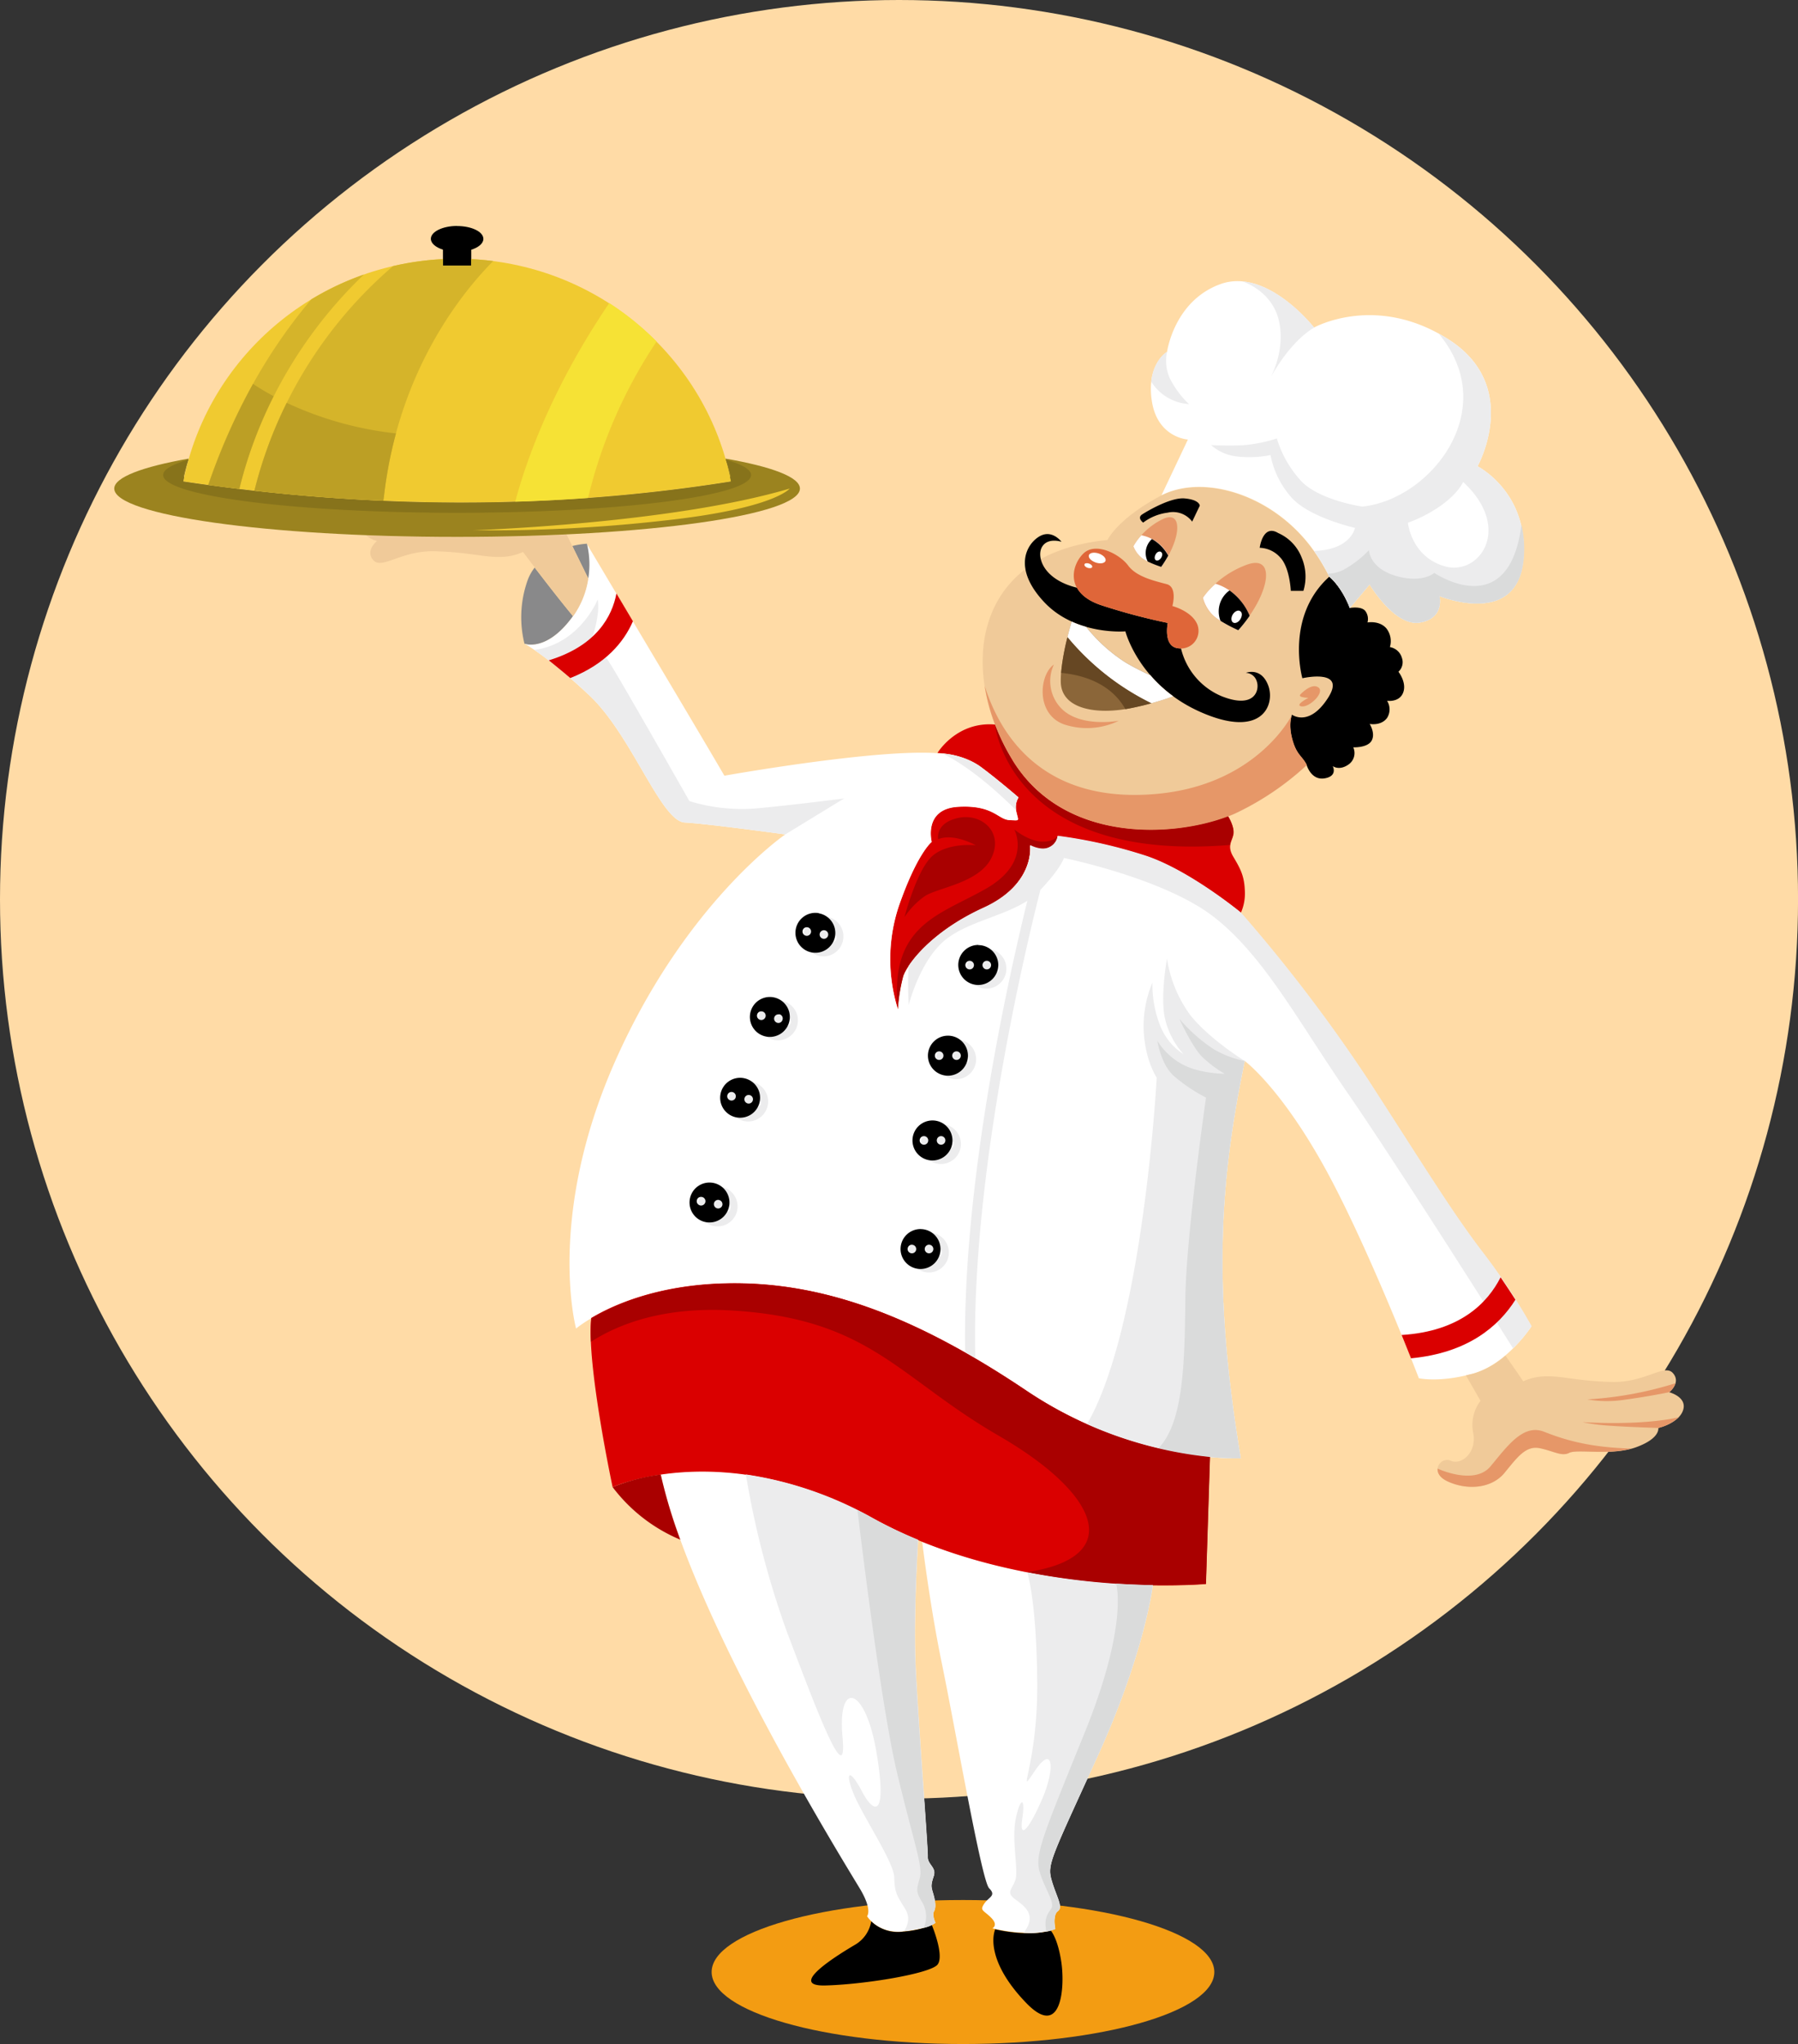 <svg xmlns="http://www.w3.org/2000/svg" viewBox="0 0 419.69 476.94"><rect x="0" y="0" width="419.69" height="476.94" fill="#333333" stroke="none"/><defs><style>.cls-1{fill:#ffdba6;}.cls-2{fill:#f0ca99;}.cls-10,.cls-11,.cls-12,.cls-13,.cls-14,.cls-15,.cls-16,.cls-17,.cls-18,.cls-19,.cls-2,.cls-20,.cls-3,.cls-4,.cls-5,.cls-6,.cls-7,.cls-8,.cls-9{fill-rule:evenodd;}.cls-3{fill:#f39c12;}.cls-5{fill:#e69768;}.cls-6{fill:#8b6639;}.cls-7{fill:#fff;}.cls-21,.cls-8{fill:#da0000;}.cls-9{fill:#89898a;}.cls-10{fill:#a90000;}.cls-11{fill:#df6639;}.cls-12{fill:#664723;}.cls-13{fill:#9b831f;}.cls-14{fill:#f0ca30;}.cls-15{fill:#87731b;}.cls-16{fill:#d5b42a;}.cls-17{fill:#bc9f25;}.cls-18{fill:#f6e235;}.cls-19{fill:#ececed;}.cls-20{fill:#dadbdb;}</style></defs><g id="Layer_2" data-name="Layer 2"><g id="objects"><circle class="cls-1" cx="209.85" cy="209.85" r="209.85"/><path class="cls-2" d="M258.51,126s2.16-4.79,12.21-10.2,26.73-.31,36,12.83a45,45,0,0,1,3.58,6c-10.39,9.33-6.29,23.7-6.29,23.7s10.43-2.39,6,4.56-8.43,3.94-8.43,3.94-1,2.16.16,6.1c1,3.38,2.21,3.52,3.27,5.64a66.1,66.1,0,0,1-16.71,11.29c-12.51,5.57-39.56,7.73-51.92-12.36S226.06,129.22,258.51,126Z"/><path class="cls-3" d="M224.78,443.34c32.4,0,58.67,7.52,58.67,16.8s-26.27,16.8-58.67,16.8-58.67-7.52-58.67-16.8,26.27-16.8,58.67-16.8"/><path class="cls-4" d="M310.3,134.56s2.8,2.16,4.78,7.3h0s2.79-.52,3.68.8a3.1,3.1,0,0,1,.44,2.58s2.8-.51,4.42,1.4a4.84,4.84,0,0,1,.81,4.35,3.52,3.52,0,0,1,2.8,2.51,3,3,0,0,1-.81,3.24s2,2.51,1.11,4.86-3.76,1.92-3.76,1.92a3.75,3.75,0,0,1,0,4c-1.4,1.92-4.06,1.4-4.06,1.4s1.41,2.21.45,3.91-4.28,1.55-4.28,1.55a3.25,3.25,0,0,1-1.1,4c-2.21,1.55-3.69.37-3.69.37s1.25,2.35-1.91,2.87S305,178.5,305,178.5c-1.06-2.12-2.28-2.26-3.27-5.64-1.16-3.94-.16-6.1-.16-6.1s4,3,8.43-3.94-6-4.56-6-4.56-4.1-14.37,6.29-23.7"/><path class="cls-4" d="M266.76,119.93s6.18-3.94,9.74-3.63,3.55,1.7,3.55,1.7l-1.77,3.71a5.58,5.58,0,0,0-5.72-2.09,12.05,12.05,0,0,0-5.72,2.32s-1.62-1.16-.08-2m31.53,4.41a10.32,10.32,0,0,1,5.56,5.79,11.38,11.38,0,0,1,.39,7.73H301.3s-.23-5.56-2.55-7.88a6.64,6.64,0,0,0-4.71-2.17S294.73,122.25,298.29,124.34Z"/><path class="cls-5" d="M289,147.05s-4.63-2-6.26-3.86a9,9,0,0,1-2-3.71,22.29,22.29,0,0,1,10.35-7.73c6.88-2.46,5.41,6.88-2.09,15.3m-17.94-14.78s-3.48-1.09-4.78-2.29a6.56,6.56,0,0,1-1.73-2.51,16.05,16.05,0,0,1,6.84-6.33C276.14,118.84,275.81,125.65,271.07,132.27Z"/><path class="cls-4" d="M275.67,151.3a16.19,16.19,0,0,0,9.43,11.13c7.88,3.16,9-1.53,8.23-3.52a2.74,2.74,0,0,0-2.52-1.91s3.56-1.45,5.22,2.95-1.32,12.56-15.73,6.22-17.61-18.85-17.61-18.85-11.59,1-18.93-6.8-4.25-13.44-1.24-15.3,5.25,1.2,5.25,1.2-3.16-1.08-4.52,1.16.17,7.62,8.15,9.56c.9,1.62,2.69,3.11,5.8,4.12a143.85,143.85,0,0,0,15.38,4.09s-1.08,5.26,2.16,5.87a4.28,4.28,0,0,0,.93.08"/><path class="cls-6" d="M253.52,146.26a38,38,0,0,0,9.16,8.28,55.72,55.72,0,0,0,5.83,3,31.46,31.46,0,0,0,5.35,4.93,69.36,69.36,0,0,1-9.71,2.72c-8.27,1.7-16.38.24-16.54-6-.11-4.41,1.55-10.77,2.54-14.15a23,23,0,0,0,3.37,1.23"/><path class="cls-7" d="M249.16,148.68a59.33,59.33,0,0,0,19.58,15.42c2-.55,3.75-1.12,5.12-1.62a31.46,31.46,0,0,1-5.35-4.93,55.72,55.72,0,0,1-5.83-3,38,38,0,0,1-9.16-8.28,23,23,0,0,1-3.37-1.23c-.3,1-.65,2.26-1,3.65"/><path class="cls-8" d="M286.67,190.48s1.5,2.37,1.26,4.07-1.62,2.71-.07,5.33,2.55,4.33,2.7,7.73a11.22,11.22,0,0,1-.93,5.41s-11.82-9.74-22-13.21a114.74,114.74,0,0,0-20.78-4.72,3.43,3.43,0,0,1-1.94,2.63c-1.85,1-4.48-.46-4.48-.46s1.31,9-10.9,14.6S211.74,225,210.82,227.78a39.51,39.51,0,0,0-1.24,7.72,39.2,39.2,0,0,1,.15-23.95c4.33-12.52,7.73-15.14,7.73-15.14s-2-7.73,6.18-8.19,9.27,2.93,11.9,3.09,2.17.31,1.7-1.86a4.36,4.36,0,0,1,.47-3.4s-5-4.32-9-7.26-9.89-3.09-9.89-3.09,4.44-7.4,13.43-6.64h0a50.42,50.42,0,0,0,4.13,8.37c11.84,19.24,37.14,18.07,50.26,13Z"/><path class="cls-7" d="M214.28,359.32c-.42,7-1,19.92-.6,29.17.62,13.29,2.93,42.8,2.85,44.74s2.09,2.47,1.39,4.56-.61,2.47-.15,4,.77,3.25.23,4.18.31,2.7.31,2.7-1.24,1.31-7.34,2-8.58-3.56-8.58-3.56,1.32-1.38-1.62-6.33-39.28-63.33-46.53-96.72c10.8-1.61,28.55-1.35,49.5,10.2a104.58,104.58,0,0,0,10.54,5m54.8,10.55s-1.85,15.68-12.82,39.79-11.9,25.35-10.82,29.13,2.78,6.26,1.47,7.19-.62,4.17-.62,4.17a17,17,0,0,1-6.64.93,36.24,36.24,0,0,1-8-1.08s1.47-.7-.31-2.48-2.7-1.62-1.62-3.24,2.93-1.86,1.16-3.63S223,403.33,219.7,387.41c-2.12-10.42-3.65-21.37-4.45-27.69C235.34,367.83,256.26,369.64,269.08,369.87ZM289.63,213a368.29,368.29,0,0,1,29.51,38.71c13,20.09,19.78,31.21,26.89,40.48a144.08,144.08,0,0,1,11.43,17.31s-5.71,8.81-13.59,11-12.68,1.09-12.68,1.09S319,289.89,308.78,271.66s-18.23-24.1-18.23-24.1c-5.63,27.24-7.74,52-.93,92.71,0,0-24.72,1.23-50.07-15.77s-47.28-25.65-70.46-25S134.47,310,134.47,310s-7.11-26,9.28-62.74S183.3,194.7,183.3,194.7s-17.92-2.47-23.48-2.78-12.37-20.4-22.26-29.67-15.14-12.06-15.14-12.06,5.1,2,11.13-6.18a21,21,0,0,0,3.4-17.15S147.14,144,155.8,158.54,169.09,181,169.09,181s35.4-6.32,49.76-5.25q1,.08,1.89.18a18.19,18.19,0,0,1,8,2.91c4,2.94,9,7.26,9,7.26a4.36,4.36,0,0,0-.47,3.4c.47,2.17.93,2-1.7,1.86s-3.71-3.56-11.9-3.09-6.18,8.19-6.18,8.19-3.4,2.62-7.73,15.14a39.2,39.2,0,0,0-.15,23.95,39.51,39.51,0,0,1,1.24-7.72c.92-2.78,6.49-10.36,18.69-15.92s10.9-14.6,10.9-14.6,2.63,1.46,4.48.46a3.43,3.43,0,0,0,1.94-2.63,114.74,114.74,0,0,1,20.78,4.72C277.81,203.28,289.63,213,289.63,213Z"/><path class="cls-9" d="M124.8,132.44a10.78,10.78,0,0,0-1.54,2.68,25.62,25.62,0,0,0-.84,15.07l.82.18c1.67.2,5.72-.12,10.31-6.36l.18-.26c-3-3.6-6.52-8.17-8.93-11.31M137,126.86a20.42,20.42,0,0,0-3.4.54l3.72,7.57A20.67,20.67,0,0,0,137,126.86Z"/><path class="cls-8" d="M282.41,340h0l-.94,29.61s-43,3.86-77.73-15.3S143,347,143,347s-6.14-28.69-5-39.46c5-3,15.33-7.67,31.08-8.09,23.18-.62,45.12,8,70.46,25A94,94,0,0,0,282.41,340"/><path class="cls-10" d="M143,347a38.39,38.39,0,0,0,15.79,12.26,119.59,119.59,0,0,1-4.56-15.2h0A45.63,45.63,0,0,0,143,347"/><path class="cls-4" d="M217.51,449.18s3,7.14,1.33,9.23-16.92,4.63-26.19,4.87,3.55-7.5,6.95-9.51a7.8,7.8,0,0,0,3.76-5.46,9,9,0,0,0,7.61,2.38,21.57,21.57,0,0,0,6.54-1.51Zm27.76,1.3s1.62,1.67,2.47,7.39.08,18-8.11,9.58-8.33-14.71-7.33-17.28h0a36.11,36.11,0,0,0,7.35.92A20.46,20.46,0,0,0,245.27,450.48Z"/><path class="cls-7" d="M283.7,136.21c2.24.65,5.75,2.46,8,7.47a34.36,34.36,0,0,1-2.66,3.37s-4.63-2-6.26-3.86a9,9,0,0,1-2-3.71,18.71,18.71,0,0,1,2.95-3.27M266.43,124.9a9,9,0,0,1,6.29,4.75,25.63,25.63,0,0,1-1.65,2.62s-3.48-1.09-4.78-2.29a6.56,6.56,0,0,1-1.73-2.51A14.12,14.12,0,0,1,266.43,124.9Z"/><path class="cls-11" d="M272.58,145.35s-1.08,5.26,2.16,5.87a4.12,4.12,0,0,0,4.72-5.56c-1.32-3.09-5.8-4.25-5.8-4.25s1.24-4.4-1.31-5.1-7-1.62-9-4.33-7.65-5.63-10.51-2.78-4.25,9.28,4.32,12.06a143.85,143.85,0,0,0,15.38,4.09"/><path class="cls-4" d="M268.9,125.77a4.36,4.36,0,0,0-1,5.25,25.73,25.73,0,0,0,3.14,1.25,25.63,25.63,0,0,0,1.65-2.62,9.83,9.83,0,0,0-3.82-3.88m2.11,3c-.35-.21-.91,0-1.23.59s-.29,1.14.06,1.36.91-.05,1.24-.58S271.37,129,271,128.8Zm18.47,13.81c-.49-.29-1.25.07-1.7.8s-.4,1.59.09,1.88,1.26-.06,1.7-.8S290,142.91,289.48,142.61ZM287,137.77a6,6,0,0,0-2.11,7.09,34.08,34.08,0,0,0,4.15,2.19,34.36,34.36,0,0,0,2.66-3.37A13.76,13.76,0,0,0,287,137.77Z"/><path class="cls-12" d="M262.69,165.47c-3.57-6.35-10.53-8.05-15-8.46a54.2,54.2,0,0,1,1.48-8.33,59.33,59.33,0,0,0,19.58,15.42c-1.39.39-2.93.76-4.59,1.1-.49.1-1,.19-1.46.27"/><path class="cls-2" d="M137.27,135l-5-10.27c-8,.38-16.59.59-25.52.59-7.37,0-14.5-.14-21.28-.4A6.55,6.55,0,0,0,88,126.24s-2.86,2.24-.85,4.48,6.42-2.24,14.14-2.09,11.59,1.4,15.22,1.32a12.89,12.89,0,0,0,5.57-1.16s6.68,8.88,11.7,15a20.15,20.15,0,0,0,3.54-8.78"/><path class="cls-2" d="M342.18,320.92l3.4,5.94a9.34,9.34,0,0,0-1.69,7.57c.85,4.71-2.94,7.49-5.26,6.41s-5.25,2.78-.62,4.87,10.2,1.55,13.14-2,4.94-6.49,8.27-5.79,5,2,6.87,1.08,9.89.77,15.61-1.31,5.18-4.49,5.18-4.49,4.79-1.08,5.79-4.17-3.24-4.17-3.24-4.17,2.86-2.24.85-4.48-6.42,2.24-14.14,2.08-11.59-1.39-15.22-1.31a12.89,12.89,0,0,0-5.57,1.16s-2.08-3.08-4.15-6a20.29,20.29,0,0,1-7.53,4.22C343.29,320.65,342.72,320.79,342.18,320.92Z"/><path class="cls-5" d="M389.63,324.85s-5.12,1.06-10.45,1.76a26.77,26.77,0,0,1-8.65-.08,85.31,85.31,0,0,0,20.56-3.77A4.69,4.69,0,0,1,389.63,324.85Zm.67.23-.66-.23C389.7,324.87,390,324.94,390.3,325.08Zm-3.22,8.11s-6.82-.2-11.15-.51a44.81,44.81,0,0,1-6.56-.85s13.38.93,22.45-1.12A10.87,10.87,0,0,1,387.08,333.19Zm-51.51,9.49s8.54,4,12.32-.5,7.57-10.05,12.51-8.11S371,337.73,380.8,338c-5.6,1.54-12.77.1-14.51,1s-3.55-.39-6.87-1.08-5.34,2.24-8.27,5.79-8.5,4.1-13.14,2C336.09,344.85,335.47,343.68,335.57,342.68Z"/><path class="cls-7" d="M254.21,131.5c-.5-.17-1-.09-1.08.19s.24.63.73.8,1,.09,1.08-.18-.24-.64-.73-.81m2.26-2.35c-1.07-.36-2.1-.19-2.3.39s.51,1.34,1.58,1.71,2.1.2,2.3-.38S257.54,129.52,256.47,129.15Z"/><path class="cls-13" d="M44.09,107c-10.9,1.93-17.42,4.37-17.42,7,0,6.23,35.84,11.28,80,11.28s80.05-5.05,80.05-11.28c0-2.66-6.52-5.1-17.42-7,.51,1.76.94,3.54,1.3,5.36-41.91,6.66-84.54,6.45-127.85,0,.36-1.82.79-3.6,1.3-5.36"/><path class="cls-14" d="M103.39,60.46c-30.21,1.5-55,23.31-60.6,51.88,43.31,6.45,85.94,6.66,127.85,0C165,83.77,140.24,62,110,60.46V62h-6.64Z"/><path class="cls-4" d="M106.71,52.72c-3.39,0-6.14,1.35-6.14,3,0,1.06,1.13,2,2.82,2.53V62H110V58.27c1.7-.53,2.83-1.47,2.83-2.53,0-1.67-2.75-3-6.15-3"/><path class="cls-15" d="M44,107.26c-3.8,1.09-5.92,2.3-5.92,3.58,0,4.87,30.73,8.81,68.62,8.81s68.62-3.94,68.62-8.81c0-1.28-2.11-2.49-5.91-3.58h0a41,41,0,0,1,1.22,4l-.23,0,.23,1.09c-41.91,6.66-84.54,6.45-127.85,0l.22-1.09-.22,0a38.39,38.39,0,0,1,1.22-4Z"/><path class="cls-14" d="M184.32,114s-3.55,4.7-29.51,7.49a359.19,359.19,0,0,1-44.35,2.24s46.21-1.51,73.86-9.73"/><path class="cls-16" d="M84.94,64.06a104.52,104.52,0,0,0-29.11,50q-3.61-.44-7.24-.93C53.2,99.75,60.65,84,72.67,69.85a65,65,0,0,1,12.27-5.79m30.19-3.15C108.35,67.72,93.28,85.8,89.72,115c-.07.63-.15,1.24-.24,1.84q-15-.64-30.09-2.35A101.19,101.19,0,0,1,91.75,62.09a65.67,65.67,0,0,1,11.64-1.63V62H110V60.46Q112.61,60.6,115.13,60.91Z"/><path class="cls-17" d="M66.92,94a80.85,80.85,0,0,0,25.51,7.13A99.37,99.37,0,0,0,89.72,115c-.07.63-.15,1.24-.24,1.84q-15-.64-30.09-2.35A100.53,100.53,0,0,1,66.92,94m-7.85-4.43c1.47,1,3.07,1.94,4.8,2.88a100.4,100.4,0,0,0-8,21.65q-3.61-.44-7.24-.93A145.41,145.41,0,0,1,59.07,89.56Z"/><path class="cls-18" d="M142.2,70.75c-6.64,9.76-16.59,26.56-21.94,46.31q8.52-.25,17-.87a113.45,113.45,0,0,1,16-36.5,65.24,65.24,0,0,0-11-8.94"/><path class="cls-10" d="M219,195.86s-.85-3.79,4.64-5,10.66,3.33,7.8,9.27-12.67,7-15.61,9a18.56,18.56,0,0,0-4.71,4.87s2.93-11.29,6.64-14.38,10-2.39,10-2.39-5.18-2.94-8.81-1.39m17.4-18.43c11.84,19.24,37.14,18.07,50.26,13,0,0,1.5,2.37,1.26,4.07-.13,1-.64,1.73-.77,2.68-51.57,4.2-54.88-28.17-54.88-28.17A49.65,49.65,0,0,0,236.41,177.43Zm4,19.83s1.31,9-10.9,14.6S211.74,225,210.82,227.78a39.51,39.51,0,0,0-1.24,7.72c-2-19.77,9.74-21.95,20.56-28.13s6.61-13.83,6.61-13.83,3.16,2.63,6.21,2.82,3.87-1.27,3.87-1.27a3.43,3.43,0,0,1-1.94,2.63C243,198.72,240.41,197.26,240.41,197.26Z"/><path class="cls-19" d="M183.3,194.7s-17.92-2.47-23.48-2.78-12.37-20.4-22.26-29.67a110.58,110.58,0,0,0-12.82-10.6c10.67-1.44,14.78-11.78,14.78-11.78a12.86,12.86,0,0,1,0,3.47,29.34,29.34,0,0,1-1.54,6.19,22.4,22.4,0,0,1,4.48,5.4c2.48,3.87,18.47,32,18.47,32a41.76,41.76,0,0,0,15.61,1.7c8.42-.77,20.48-2.32,20.48-2.32Zm107.25,52.86c-5.63,27.24-7.74,52-.93,92.71,0,0-16.25.81-35.91-7.94C266.9,309.69,270,251.45,270,251.45s-2.55-3.71-3-10.35a26,26,0,0,1,2-11.83,26.12,26.12,0,0,0,1.78,10,14.22,14.22,0,0,0,5.48,6.72,18.86,18.86,0,0,1-4.25-8c-1.31-5.1.39-14.3.39-14.3a30.07,30.07,0,0,0,5.41,13.14C282.32,242.49,290.55,247.56,290.55,247.56Zm-53.38-58.5c-3.66-3.66-10.51-10-17.24-13.27l.81.09a18.19,18.19,0,0,1,8,2.91c4,2.94,9,7.26,9,7.26A4.21,4.21,0,0,0,237.17,189.06Zm-16.75,61.85a4.66,4.66,0,1,0,3.63-8.33,4.63,4.63,0,0,1,1.9,3.74v.15a1,1,0,0,1-.34,1.61,4.66,4.66,0,0,1-4.32,2.91A4.91,4.91,0,0,1,220.42,250.91Zm-1.55-5.51a4.77,4.77,0,0,0-.34,1.61,1,1,0,1,0,.34-1.61Zm-2,25.29a4.66,4.66,0,1,0,3.63-8.33,4.63,4.63,0,0,1,1.9,3.74v.15a1,1,0,0,1-.34,1.61,4.66,4.66,0,0,1-4.31,2.91A4.94,4.94,0,0,1,216.84,270.69Zm-1.55-5.51a4.77,4.77,0,0,0-.34,1.61,1,1,0,0,0,.73.32,1,1,0,1,0-.39-1.93ZM214.06,296a4.66,4.66,0,1,0,3.63-8.33,4.65,4.65,0,0,1,1.9,3.75v.14a1,1,0,0,1-.34,1.61,4.65,4.65,0,0,1-4.32,2.91A4.91,4.91,0,0,1,214.06,296Zm-1.55-5.5a4.77,4.77,0,0,0-.34,1.6,1,1,0,0,0,.73.32,1,1,0,1,0,0-2A.85.85,0,0,0,212.51,290.53Zm-23.06-68.25a4.66,4.66,0,1,0,3.64-8.33A4.65,4.65,0,0,1,195,218.2a1,1,0,0,1,.26.86,1,1,0,0,1-.76.8,4.65,4.65,0,0,1-4.94,2.43Zm-1.36-5.9a4.89,4.89,0,0,0-.46,1.35c0,.1,0,.2,0,.3a1,1,0,0,0,.56.31,1,1,0,0,0,.35-2A.94.94,0,0,0,188.09,216.38Zm-9.27,25.49a4.66,4.66,0,1,0,3.64-8.33,4.64,4.64,0,0,1,1.86,4.25,1,1,0,0,1-.5,1.66,4.66,4.66,0,0,1-4.94,2.43ZM177.46,236a4.77,4.77,0,0,0-.45,1.35c0,.1,0,.21,0,.31a1.06,1.06,0,0,0,.56.3,1,1,0,0,0,.35-2A1.13,1.13,0,0,0,177.46,236Zm-5.59,24.77a4.66,4.66,0,1,0,3.64-8.33,4.64,4.64,0,0,1,1.86,4.25,1,1,0,0,1,.26.86,1,1,0,0,1-.76.8,4.66,4.66,0,0,1-4.94,2.43Zm-1.36-5.9a4.94,4.94,0,0,0-.46,1.34c0,.11,0,.21,0,.31a1,1,0,1,0,.91-1.67A.94.94,0,0,0,170.51,254.83Zm-5.77,30.38a4.66,4.66,0,1,0,3.64-8.33,4.64,4.64,0,0,1,1.86,4.25,1,1,0,0,1-.5,1.65,4.66,4.66,0,0,1-4.94,2.44Zm-1.36-5.91a4.77,4.77,0,0,0-.45,1.35c0,.1,0,.21-.05.31a1.06,1.06,0,0,0,.56.3,1,1,0,0,0,.35-2A1.13,1.13,0,0,0,163.38,279.3Zm67-55.11a1,1,0,1,0,1,1A1,1,0,0,0,230.38,224.19Zm-7.07,21.13a1,1,0,1,0,1,1A1,1,0,0,0,223.31,245.32Zm-3.58,19.78a1,1,0,1,0,1,1A1,1,0,0,0,219.73,265.1ZM217,290.45a1,1,0,1,0,1,1A1,1,0,0,0,217,290.45Zm-24.46-73.38a1,1,0,1,0,.81,1.16A1,1,0,0,0,192.49,217.07Zm-10.63,19.58a1,1,0,1,0,.81,1.16A1,1,0,0,0,181.86,236.65Zm-7,18.86a1,1,0,1,0,.81,1.16A1,1,0,0,0,174.91,255.51ZM167.78,280a1,1,0,1,0,.81,1.16A1,1,0,0,0,167.78,280Zm59.72-50.21a4.66,4.66,0,1,0,3.63-8.34,4.69,4.69,0,0,1,1.89,3.75v.15a1,1,0,0,1,.27.68,1,1,0,0,1-.61.93,4.68,4.68,0,0,1-4.32,2.91A4.74,4.74,0,0,1,227.5,229.78ZM226,224.27a4.33,4.33,0,0,0-.34,1.61,1,1,0,1,0,.34-1.61Zm-11.67,135c-.42,7-1,19.92-.6,29.17.62,13.29,2.93,42.8,2.85,44.74s2.09,2.47,1.39,4.56-.61,2.47-.15,4,.77,3.25.23,4.18.31,2.7.31,2.7-1.24,1.31-7.34,2c2.06-3.3.33-5-.59-6.59s-1.63-2.47-1.7-6-7.42-14.36-9.51-19.54-.92-6,2-.46,5.95,5.94,3.33-9.35-9.12-16.69-7.89-3.4-6.33-7-13-24.57a208.9,208.9,0,0,1-9.56-36.67,86.11,86.11,0,0,1,29.66,10.2A104.58,104.58,0,0,0,214.28,359.32Zm25.44,7.52c0,.11,2.18,6.37,2.34,25.8.15,19.63-5.1,27.36-.62,20.71s4.79-.39,1.7,6.65-5.33,9.5-4.56,4.32-.54-4.79-1.54.16.69,11.9-.08,14.22-2.32,2.85,0,4.55,5.09,3.71,1.92,7.8l.77,0a17,17,0,0,0,6.64-.93s-.69-3.25.62-4.17-.39-3.4-1.47-7.19-.15-5,10.82-29.13,12.82-39.79,12.82-39.79A171.7,171.7,0,0,1,239.72,366.84Zm113.42-52.16s-26.66-42.27-38.4-59.26-19.47-31.84-31.06-41.11-35.39-14.06-35.39-14.06-.63,2.32-5.49,7.44c-3.34,13.12-16.27,66.9-15.19,109.28-.79-.46-1.58-.92-2.37-1.36-.71-39.64,10.34-88.44,14.52-105.38-5.56,3.58-13.84,4.93-19,9-6.1,4.83-8.69,15.33-8.69,15.33a81.64,81.64,0,0,1-.05-9.09c2.33-3.55,7.83-9.23,17.51-13.64,12.21-5.56,10.9-14.6,10.9-14.6s2.63,1.46,4.48.46a3.43,3.43,0,0,0,1.94-2.63,114.74,114.74,0,0,1,20.78,4.72c10.2,3.47,22,13.21,22,13.21a368.29,368.29,0,0,1,29.51,38.71c13,20.09,19.78,31.21,26.89,40.48a144.08,144.08,0,0,1,11.43,17.31A34.36,34.36,0,0,1,353.14,314.68Z"/><path class="cls-4" d="M226.34,224.19a1,1,0,1,0,1,1,1,1,0,0,0-1-1m4,0a1,1,0,1,0,1,1A1,1,0,0,0,230.38,224.19Zm-11.12,21.13a1,1,0,1,0,1,1A1,1,0,0,0,219.26,245.32Zm4.05,0a1,1,0,1,0,1,1A1,1,0,0,0,223.31,245.32Zm-2-3.66a4.67,4.67,0,1,0,4.67,4.66A4.66,4.66,0,0,0,221.28,241.66Zm-5.6,23.44a1,1,0,1,0,1,1A1,1,0,0,0,215.68,265.1Zm4,0a1,1,0,1,0,1,1A1,1,0,0,0,219.73,265.1Zm-2-3.66a4.67,4.67,0,1,0,4.66,4.66A4.67,4.67,0,0,0,217.71,261.44Zm-4.81,29a1,1,0,1,0,1,1A1,1,0,0,0,212.9,290.45Zm4,0a1,1,0,1,0,1,1A1,1,0,0,0,217,290.45Zm-2-3.66a4.66,4.66,0,1,0,4.67,4.66A4.66,4.66,0,0,0,214.92,286.79ZM188.5,216.37a1,1,0,1,0,.81,1.15A1,1,0,0,0,188.5,216.37Zm4,.7a1,1,0,1,0,.81,1.16A1,1,0,0,0,192.49,217.07Zm-1.36-4a4.66,4.66,0,1,0,3.78,5.4A4.66,4.66,0,0,0,191.13,213.11ZM177.87,236a1,1,0,0,0-1.16.81,1,1,0,1,0,2,.35A1,1,0,0,0,177.87,236Zm4,.7a1,1,0,1,0,.81,1.16A1,1,0,0,0,181.86,236.65Zm-1.36-4a4.66,4.66,0,1,0,3.78,5.4A4.66,4.66,0,0,0,180.5,232.7Zm-9.58,22.11a1,1,0,1,0,.81,1.16A1,1,0,0,0,170.92,254.81Zm4,.7a1,1,0,1,0,.81,1.16A1,1,0,0,0,174.91,255.51Zm-1.36-3.95a4.66,4.66,0,1,0,3.78,5.4A4.66,4.66,0,0,0,173.55,251.56Zm-9.76,27.73a1,1,0,0,0-1.16.81,1,1,0,0,0,2,.35A1,1,0,0,0,163.79,279.29Zm4,.7a1,1,0,1,0,.81,1.16A1,1,0,0,0,167.78,280ZM166.42,276a4.66,4.66,0,1,0,3.78,5.4A4.66,4.66,0,0,0,166.42,276Zm61.94-55.51a4.67,4.67,0,1,0,4.66,4.66A4.66,4.66,0,0,0,228.36,220.53Z"/><path class="cls-7" d="M271.12,115.56l6.16-13s-7.11-.39-8.42-9,3.55-11.43,3.55-11.43S274,70.25,284.85,66.3s21.87,10.13,21.87,10.13,14.52-8.12,31.52,2.85,6.65,29.52,6.65,29.52,12.2,6.18,10.66,21.94S336,139.09,336,139.09s1.31,5.17-4.56,6.18-11.74-8.89-11.74-8.89l-4.62,5.48h0c-2-5.14-4.78-7.3-4.78-7.3a45,45,0,0,0-3.58-6c-9.15-13-25.51-18.1-35.6-13Z"/><path class="cls-19" d="M341.54,112.47c-2.29,4.38-8.38,7.88-12.91,9.51,0,0,.78,8,8.73,10.19s15.84-8.88,4.18-19.7m-5.76-34.66q1.22.68,2.46,1.47c17,11,6.65,29.52,6.65,29.52s12.2,6.18,10.66,21.94S336,139.09,336,139.09s1.31,5.17-4.56,6.18-11.74-8.89-11.74-8.89l-4.62,5.48h0c-2-5.14-4.78-7.3-4.78-7.3a45,45,0,0,0-3.58-6c8.68-.26,9.56-5.39,9.56-5.39s-10.93-2.43-15-7.3a20.67,20.67,0,0,1-4.71-9.69,25.14,25.14,0,0,1-8.08.3,10.72,10.72,0,0,1-5.79-2.62s4.32.23,7.8,0a34.83,34.83,0,0,0,7.54-1.55,25.71,25.71,0,0,0,5.64,9.89c4.25,4.56,14.29,6,14.29,6C334,116.6,350.62,95.43,335.78,77.81ZM290,65.66c9,.8,16.74,10.77,16.74,10.77-6.05,3.62-10.34,12-10.34,12s3.71-6.34,2.16-13.44S290.24,65.74,290,65.66ZM272.41,82.07a10,10,0,0,0,.72,6.35,22.14,22.14,0,0,0,4.4,5.87,11.22,11.22,0,0,1-8.81-5.24C269.27,83.86,272.41,82.07,272.41,82.07Z"/><path class="cls-20" d="M310,133.87a9,9,0,0,0,3.36-.79,24.28,24.28,0,0,0,6.18-4.71s.08,4.17,6.26,6,9-.69,9-.69,17.41,11.89,20.34-11.24a25,25,0,0,1,.5,8.28C354,146.5,336,139.09,336,139.09s1.31,5.17-4.56,6.18-11.74-8.89-11.74-8.89l-4.62,5.48h0c-2-5.14-4.78-7.3-4.78-7.3Z"/><path class="cls-20" d="M290.55,247.56a23,23,0,0,1-7.38-2.83,38.23,38.23,0,0,1-7.88-7s3,6.65,5.45,9a29.32,29.32,0,0,0,5.1,3.82s-5.68,0-9.77-2.16a15.58,15.58,0,0,1-5.92-5.53s.78,5.33,3.75,8.12a39.31,39.31,0,0,0,7.61,5.13s-4.68,32.37-4.83,47.06-.4,28.76-6.3,34.78a75.81,75.81,0,0,0,19.24,2.31c-6.81-40.69-4.7-65.47.93-92.71"/><path class="cls-10" d="M137.93,313.09c6.67-4.28,17.3-8.29,33.2-7.29,32,2,38.48,15.61,62,29.21s29.61,28.35,6.62,31.82a165.34,165.34,0,0,0,41.75,2.75l.94-29.61h0a94,94,0,0,1-42.86-15.47c-25.34-17-47.28-25.65-70.46-25-15.75.42-26.08,5.12-31.08,8.09a37.78,37.78,0,0,0-.08,5.53"/><path class="cls-20" d="M214.28,359.32c-.42,7-1,19.92-.6,29.17.62,13.29,2.93,42.8,2.85,44.74s2.09,2.47,1.39,4.56-.61,2.47-.15,4,.77,3.25.23,4.18.31,2.7.31,2.7a6.3,6.3,0,0,1-2.7,1.17h0a6.56,6.56,0,0,0-.45-6.14c-1.4-2.39-1.24-2.78-.47-5.49s-1.23-7.64-5.25-24.34-9.28-61.45-9.28-61.48c1.18.59,2.38,1.22,3.58,1.88a104.58,104.58,0,0,0,10.54,5m46.23,10.19s3,9.42-7.34,34.87S241.43,433,242.82,437.22s3.56,6.8,2.47,8.27-1.52,2.59-1.07,5.23a10.14,10.14,0,0,0,2.07-.57s-.69-3.25.62-4.17-.39-3.4-1.47-7.19-.15-5,10.82-29.13,12.82-39.79,12.82-39.79C266.53,369.83,263.64,369.72,260.51,369.51Z"/><path class="cls-21" d="M133.1,158.21c-1.93-1.67-3.62-3-5-4.13,11.23-3.43,14.79-10.35,15.79-15.6l3.85,6.48c-2.14,4.91-6.4,10-14.61,13.25M353.73,303.27c-3.91,6.21-11.12,12.42-24.37,13.67-.6-1.52-1.35-3.37-2.19-5.44,13.73-.84,20.13-7.59,23.1-13.46C351.59,300,352.75,301.72,353.73,303.27Z"/><path class="cls-5" d="M269.68,185.27c23.82-2,31.93-18.51,31.93-18.51s-1,2.16.16,6.1c1,3.38,2.21,3.52,3.27,5.64a66.1,66.1,0,0,1-16.71,11.29c-.53.24-1.08.47-1.66.69-13.12,5-38.42,6.19-50.26-13a49.65,49.65,0,0,1-4.13-8.37,44.85,44.85,0,0,1-2.44-9.09C234.36,174.39,245.86,187.31,269.68,185.27Z"/><path class="cls-5" d="M246,155.06a9.13,9.13,0,0,0,1.62,10.12c4.41,4.71,13.52,3,13.52,3a17,17,0,0,1-12.75.85C241.71,166.65,242.56,157.45,246,155.06Z"/><path class="cls-5" d="M303.52,162.05s2.59-2.82,4.21-1.66-2.08,4.71-3.9,4.44,1.58-2,1.58-2S302.9,162.79,303.52,162.05Z"/></g></g></svg>